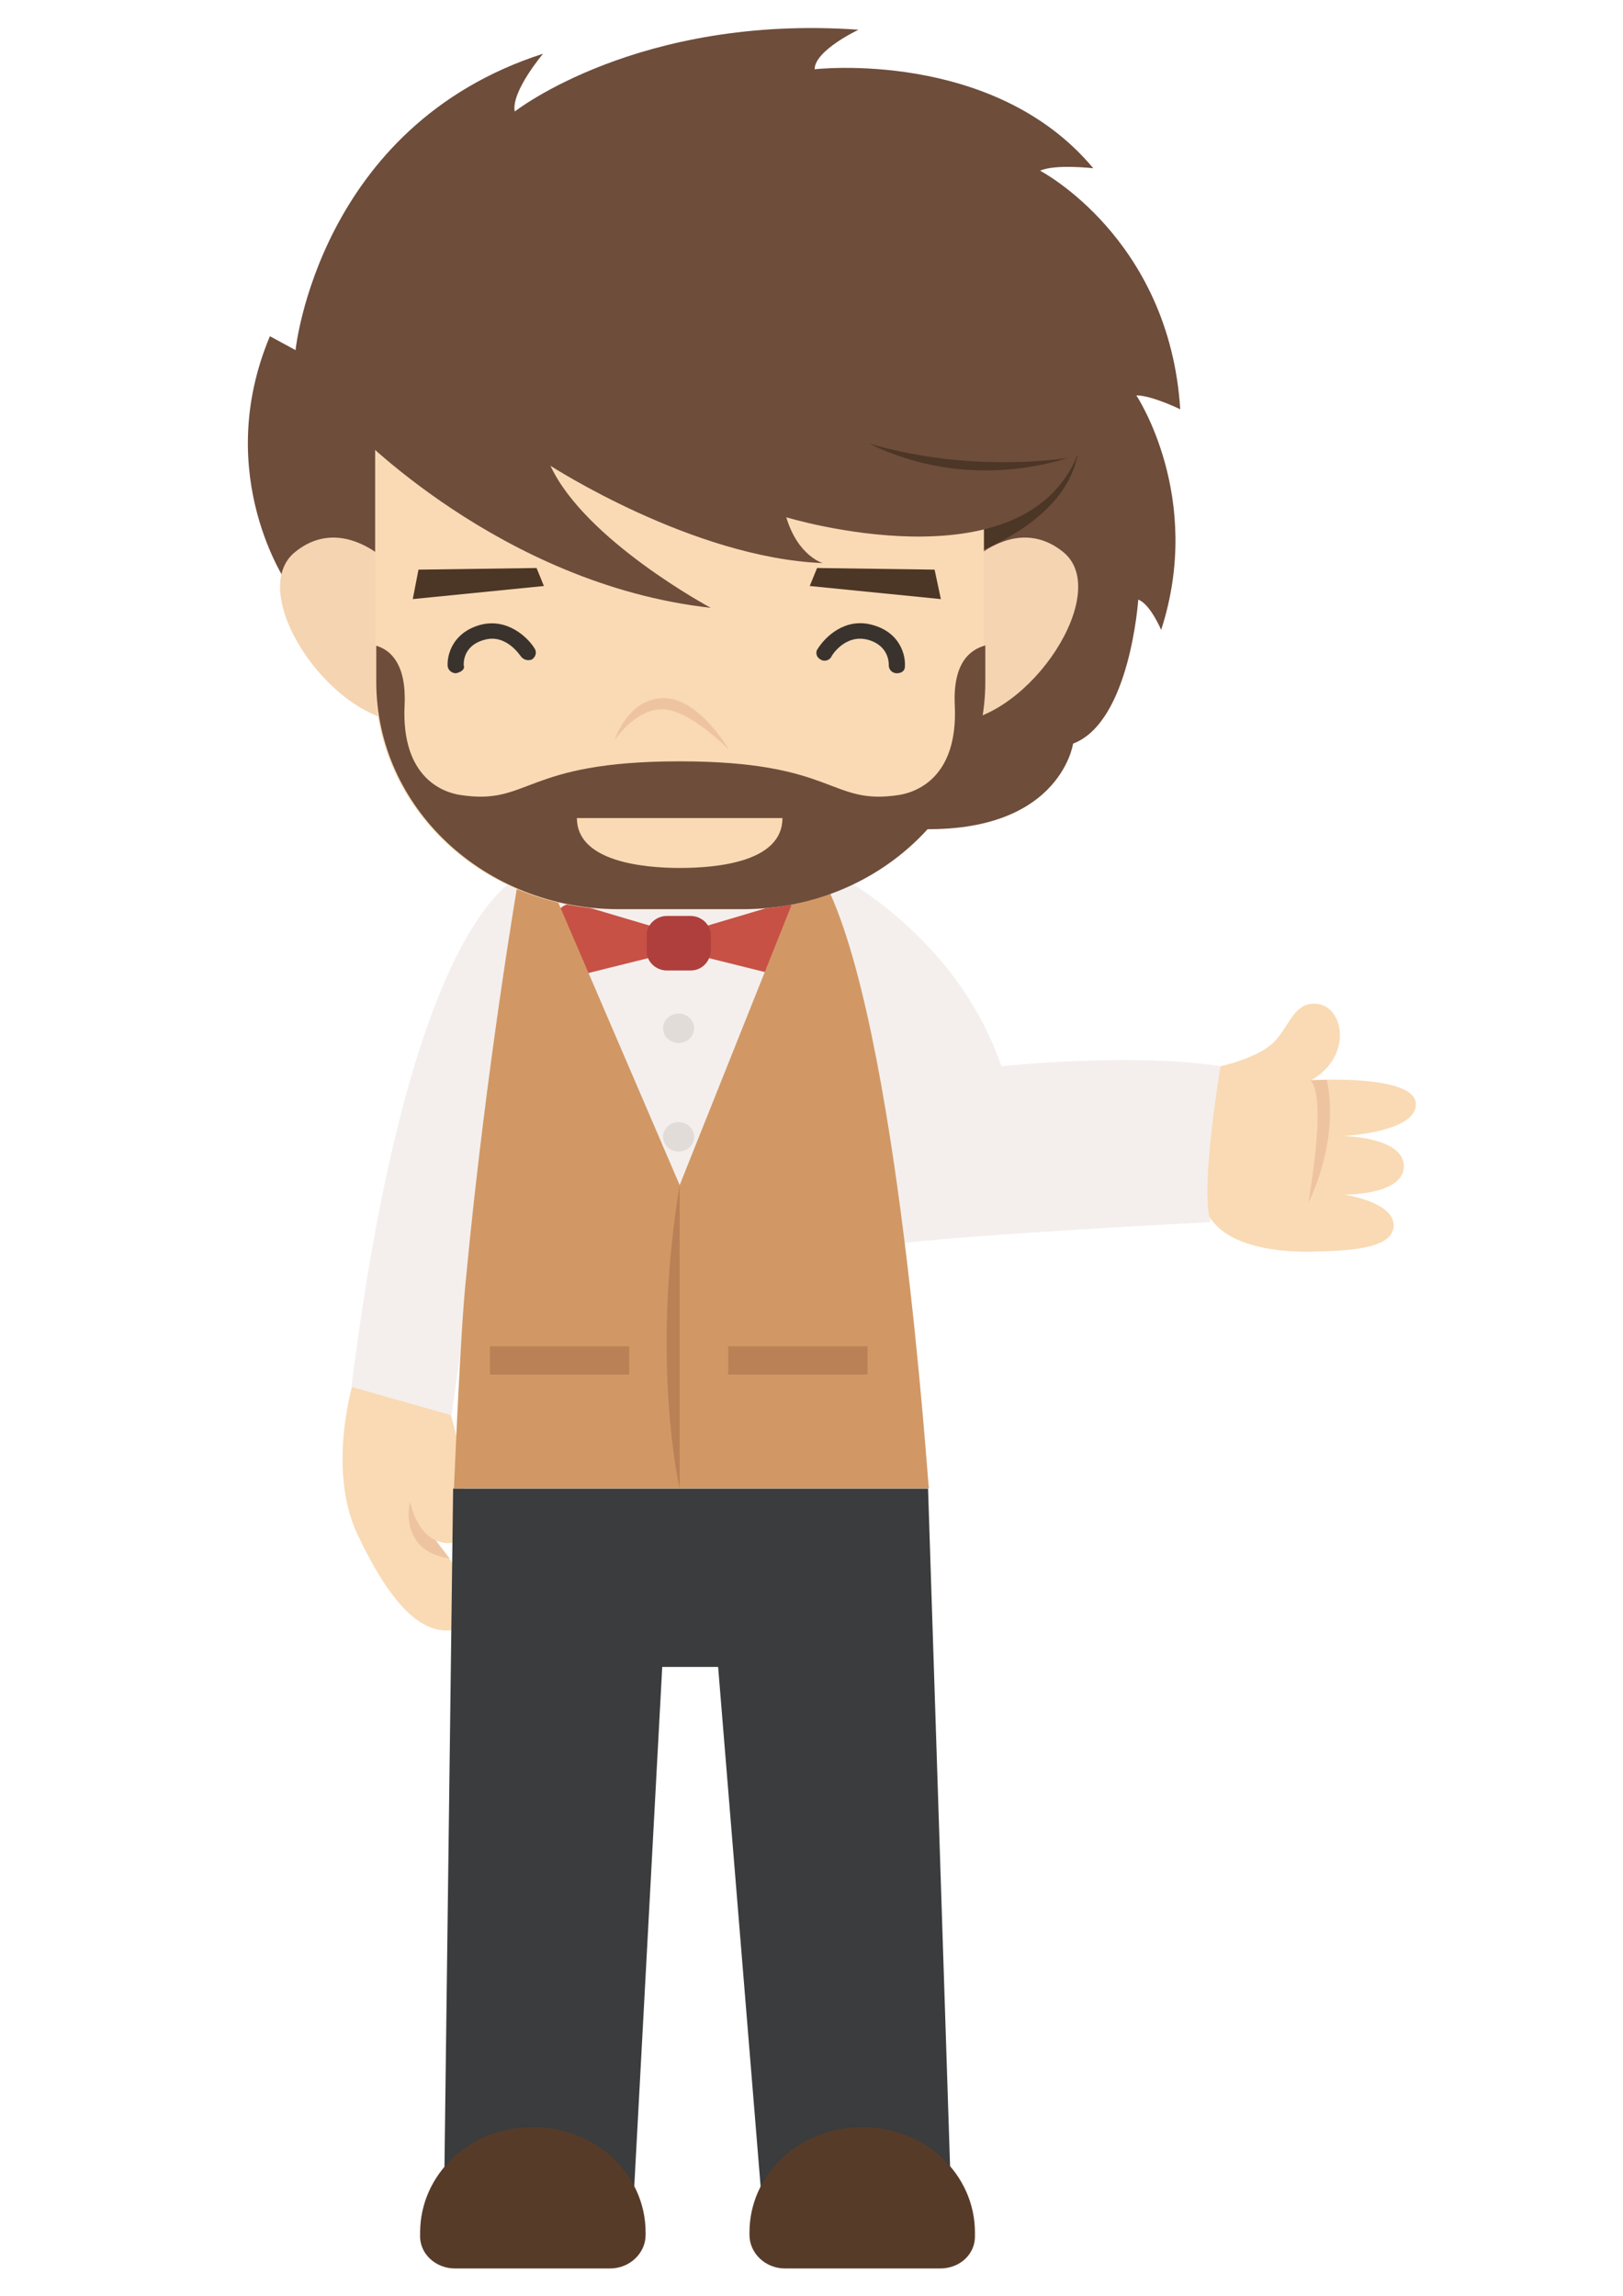 <?xml version="1.0" encoding="utf-8"?>
<!-- Generator: Adobe Illustrator 19.2.0, SVG Export Plug-In . SVG Version: 6.00 Build 0)  -->
<svg version="1.1" id="Layer_1" xmlns="http://www.w3.org/2000/svg" xmlns:xlink="http://www.w3.org/1999/xlink" x="0px" y="0px"
	 viewBox="0 0 595.3 841.9" style="enable-background:new 0 0 595.3 841.9;" xml:space="preserve">
<style type="text/css">
	.st0{fill:#F9DAB4;}
	.st1{fill:#EEC4A0;}
	.st2{fill:#3A3C3D;}
	.st3{fill:#573B29;}
	.st4{fill:#F4EFED;}
	.st5{fill:#E2DCD9;}
	.st6{fill:#C75144;}
	.st7{fill:#AE3F3C;}
	.st8{fill:#D19865;}
	.st9{fill:#BA8156;}
	.st10{fill:#6E4D3B;}
	.st11{fill:#F4D4B1;}
	.st12{fill:#4C3626;}
	.st13{fill:#3A332D;}
</style>
<g>
	<g>
		<g>
			<g>
				<path class="st0" d="M129.9,505.7c0,0-10.4,32.6,1.3,57.2c11.8,24.7,23.9,38.9,38,34.1c14.1-4.7-8.4-30.3-9.4-32.2
					c0,0,6.4,3.2,8.7-1.3c2.4-4.1,2.7-25.9-3.4-45.5L129.9,505.7z"/>
			</g>
		</g>
		<g>
			<g>
				<path class="st1" d="M164.9,571.5c-2.7-3.5-4.7-6-5-6.6c0,0-6.7-2.2-9.4-13.9C150.1,550.9,146.1,568.9,164.9,571.5z"/>
			</g>
		</g>
		<g>
			<g>
				<polygon class="st2" points="340.4,545.9 166.2,545.9 162.9,804.4 232.5,804.4 242.9,611.3 263.4,611.3 279.2,804.4 
					348.8,804.4 				"/>
			</g>
		</g>
		<g>
			<g>
				<path class="st3" d="M344.8,831.9H288c-7.4,0-13.1-5.7-13.1-12.3v-0.9c0-21.5,18.5-38.6,41-38.6h0.7c22.9,0,41,17.4,41,38.6v0.9
					C357.9,826.5,352.2,831.9,344.8,831.9z"/>
			</g>
		</g>
		<g>
			<g>
				<path class="st3" d="M166.9,831.9h56.8c7.4,0,13.1-5.7,13.1-12.3v-0.9c0-21.5-18.5-38.6-41-38.6h-0.7c-22.9,0-41,17.4-41,38.6
					v0.9C153.8,826.5,159.8,831.9,166.9,831.9z"/>
			</g>
		</g>
		<g>
			<g>
				<path class="st0" d="M447.7,391c0,0,13.1-2.8,19.2-8.5c6.1-5.7,7.7-16.1,17.1-14.2c9.1,1.9,11.8,19.3-3,27.8
					c0,0,37.7-2.2,38.3,8.5c0.7,10.7-26.6,12-26.6,12s22.2,0.3,22.2,11.1c0,10.7-21.9,10.4-21.9,10.4s18.2,2.5,18.2,11.4
					c-0.3,8.8-17.5,9.2-29.9,9.5c-12.8,0.3-29.6-1.9-36.7-11.4C444,448.2,424.5,416,447.7,391z"/>
			</g>
		</g>
		<g>
			<g>
				<path class="st1" d="M486.7,396c-3.7,0-6.1,0.3-6.1,0.3s6.4,2.2-0.7,44.6C480,440.9,491.4,419.4,486.7,396z"/>
			</g>
		</g>
		<g>
			<g>
				<path class="st4" d="M302.4,318.3c0,0,47.4,21.8,64.9,72.7c0,0,47.7-5.1,80.4,0c0,0-7.7,44.9-3.7,57.2c0,0-89.1,4.4-120.4,8.5
					L302.4,318.3z"/>
			</g>
		</g>
		<g>
			<g>
				<path class="st4" d="M194.1,319.9c0,0-42,5.1-65.2,188.7l36.7,10.4L194.1,319.9z"/>
			</g>
		</g>
		<g>
			<g>
				<rect x="194.1" y="309.1" class="st4" width="108.6" height="138.4"/>
			</g>
		</g>
		<g>
			<g>
				<g>
					<ellipse class="st5" cx="248.9" cy="377.1" rx="5.7" ry="5.4"/>
				</g>
			</g>
			<g>
				<g>
					<ellipse class="st5" cx="248.9" cy="416.9" rx="5.7" ry="5.4"/>
				</g>
			</g>
			<g>
				<g>
					<ellipse class="st5" cx="248.9" cy="456.7" rx="5.7" ry="5.4"/>
				</g>
			</g>
		</g>
		<g>
			<g>
				<path class="st6" d="M248.9,342.6v6l-37,9.2c-4,0.9-8.4-1.9-8.4-6v-14.2c0-4.1,4.4-7.3,8.4-6L248.9,342.6z"/>
			</g>
		</g>
		<g>
			<g>
				<path class="st6" d="M248.9,342.6v6l37,9.2c4,0.9,8.4-1.9,8.4-6v-14.2c0-4.1-4.4-7.3-8.4-6L248.9,342.6z"/>
			</g>
		</g>
		<g>
			<g>
				<path class="st7" d="M253.3,355.9h-8.7c-4,0-7.4-3.2-7.4-7v-6c0-3.8,3.4-7,7.4-7h8.7c4,0,7.4,3.2,7.4,7v6
					C260.4,352.7,257.4,355.9,253.3,355.9z"/>
			</g>
		</g>
		<g>
			<g>
				<path class="st8" d="M302.1,322.7H294l-44.7,111.9l-48.1-111.9h-11.1c0,0-11.8,68.3-19.2,146.3c-2,19-4,68.6-4.4,76.8h174.2
					C340.4,545.9,329.6,374.9,302.1,322.7z"/>
			</g>
		</g>
		<g>
			<g>
				<path class="st9" d="M249.3,434.6v111.3C249.3,545.9,238.5,499.7,249.3,434.6z"/>
			</g>
		</g>
		<g>
			<g>
				<rect x="179.7" y="493.7" class="st9" width="51.1" height="10.4"/>
			</g>
		</g>
		<g>
			<g>
				<rect x="267.1" y="493.7" class="st9" width="51.1" height="10.4"/>
			</g>
		</g>
	</g>
	<g>
		<g>
			<g>
				<path class="st10" d="M105.7,214.6c0,0-28.2-40.1-6.7-91.3l9.4,5.1c0,0,8.4-82.2,90.8-108.7c0,0-11.8,13.9-10.4,21.2
					c0,0,45.4-35.7,126.1-30c0,0-16.1,7.6-16.1,14.5c0,0,65.6-7.6,102.2,36.3c0,0-14.1-1.6-19.5,0.9c0,0,47.4,24.7,51.4,87.5
					c0,0-10.4-5.1-16.1-5.1c0,0,24.9,37.3,9.1,86c0,0-4-9.5-8.4-11.1c0,0-3,44.9-23.9,52.8c0,0-5,35.4-62.5,31L105.7,214.6z"/>
			</g>
		</g>
		<g>
			<g>
				<path class="st11" d="M144,207.7c0,0-17.8-19.6-35.6-5.4c-18.5,14.5,11.8,61,40,62.6L144,207.7z"/>
			</g>
		</g>
		<g>
			<g>
				<path class="st11" d="M354.2,207.7c0,0,17.8-19.6,35.6-5.4c18.5,14.5-11.8,61-40,62.6L354.2,207.7z"/>
			</g>
		</g>
		<g>
			<g>
				<path class="st12" d="M395.2,166.9c0,0-20.5,22.1-47.4,29.7l0.7,9.5C348.5,206.1,389.8,195,395.2,166.9z"/>
			</g>
		</g>
		<g>
			<g>
				<path class="st12" d="M378.1,178.3c-57.5,35.1-61.9-16.4-61.9-16.4l0,0c42,13,79.4,5.4,79.4,5.4L378.1,178.3z"/>
			</g>
		</g>
		<g>
			<g>
				<path class="st0" d="M272.1,333.5h-45.7c-49.1,0-88.8-37.3-88.8-83.4v-86.9l223.3,16.4V250C360.9,296.2,321.2,333.5,272.1,333.5
					z"/>
			</g>
		</g>
		<g>
			<g>
				<path class="st10" d="M350.2,258.6c1.3,26.9-14.5,31.9-20.2,32.9c-25.9,4.1-22.9-12.3-80.7-12.3s-54.8,16.4-80.7,12.3
					c-5.7-0.9-21.5-6-20.2-32.9c0.7-14.9-5-20.2-10.4-21.8V250c0,46.1,39.7,83.4,88.8,83.4h22.9h22.9c49.1,0,88.8-37.3,88.8-83.4
					v-13.3C355.5,238.3,349.5,243.4,350.2,258.6z"/>
			</g>
		</g>
		<g>
			<g>
				<path class="st0" d="M249.3,300h-37.7c0,15.8,23.9,18.3,37.7,18.3s37.7-2.2,37.7-18.3H249.3z"/>
			</g>
		</g>
		<g>
			<g>
				<path class="st10" d="M128.9,156.8c0,0,54.5,57.5,131.8,66.1c0,0-46.1-24.7-58.8-52.1c0,0,52.1,33.8,99.9,35.7
					c0,0-9.1-2.5-13.4-16.8c0,0,87.1,26.5,106.9-23.1c0,0-38.3,16.4-79.4-5.4L128.9,156.8z"/>
			</g>
		</g>
		<g>
			<g>
				<path class="st1" d="M225.4,271.5c0,0,4.7-15.2,17.8-15.5c13.1-0.3,24.2,19,24.2,19s-14.5-14.9-24.5-14.9
					S225.4,271.5,225.4,271.5z"/>
			</g>
		</g>
		<g>
			<g>
				<path class="st13" d="M167.2,246.9c-1.3,0-2.7-0.9-3-2.5c-0.3-4.1,1.7-12.3,11.8-15.2c10.1-2.8,17.8,4.7,20.2,8.8
					c0.7,1.3,0.3,2.8-1,3.8c-1.3,0.6-3,0.3-4-0.9c-0.3-0.3-5.4-8.5-13.4-6.3c-8.4,2.2-7.7,9.2-7.7,9.5
					C170.6,245.3,169.3,246.5,167.2,246.9C167.6,246.9,167.6,246.9,167.2,246.9z"/>
			</g>
		</g>
		<g>
			<g>
				<polygon class="st12" points="196.8,208.3 199.5,214.9 151.4,219.7 153.5,208.9 				"/>
			</g>
		</g>
		<g>
			<g>
				<path class="st13" d="M329,246.9L329,246.9c-2,0-3-1.6-3-2.8c0-0.6,0.3-7.3-7.7-9.5c-8.4-2.2-13.4,6-13.4,6.3
					c-0.7,1.3-2.7,1.9-4,0.9c-1.3-0.6-2-2.5-1-3.8c2.7-4.4,10.1-11.7,20.2-8.8c10.1,2.8,12.1,11.1,11.8,15.2
					C332,245.9,330.7,246.9,329,246.9z"/>
			</g>
		</g>
		<g>
			<g>
				<polygon class="st12" points="299.7,208.3 297,214.9 345.1,219.7 342.8,208.9 				"/>
			</g>
		</g>
	</g>
</g>
</svg>
